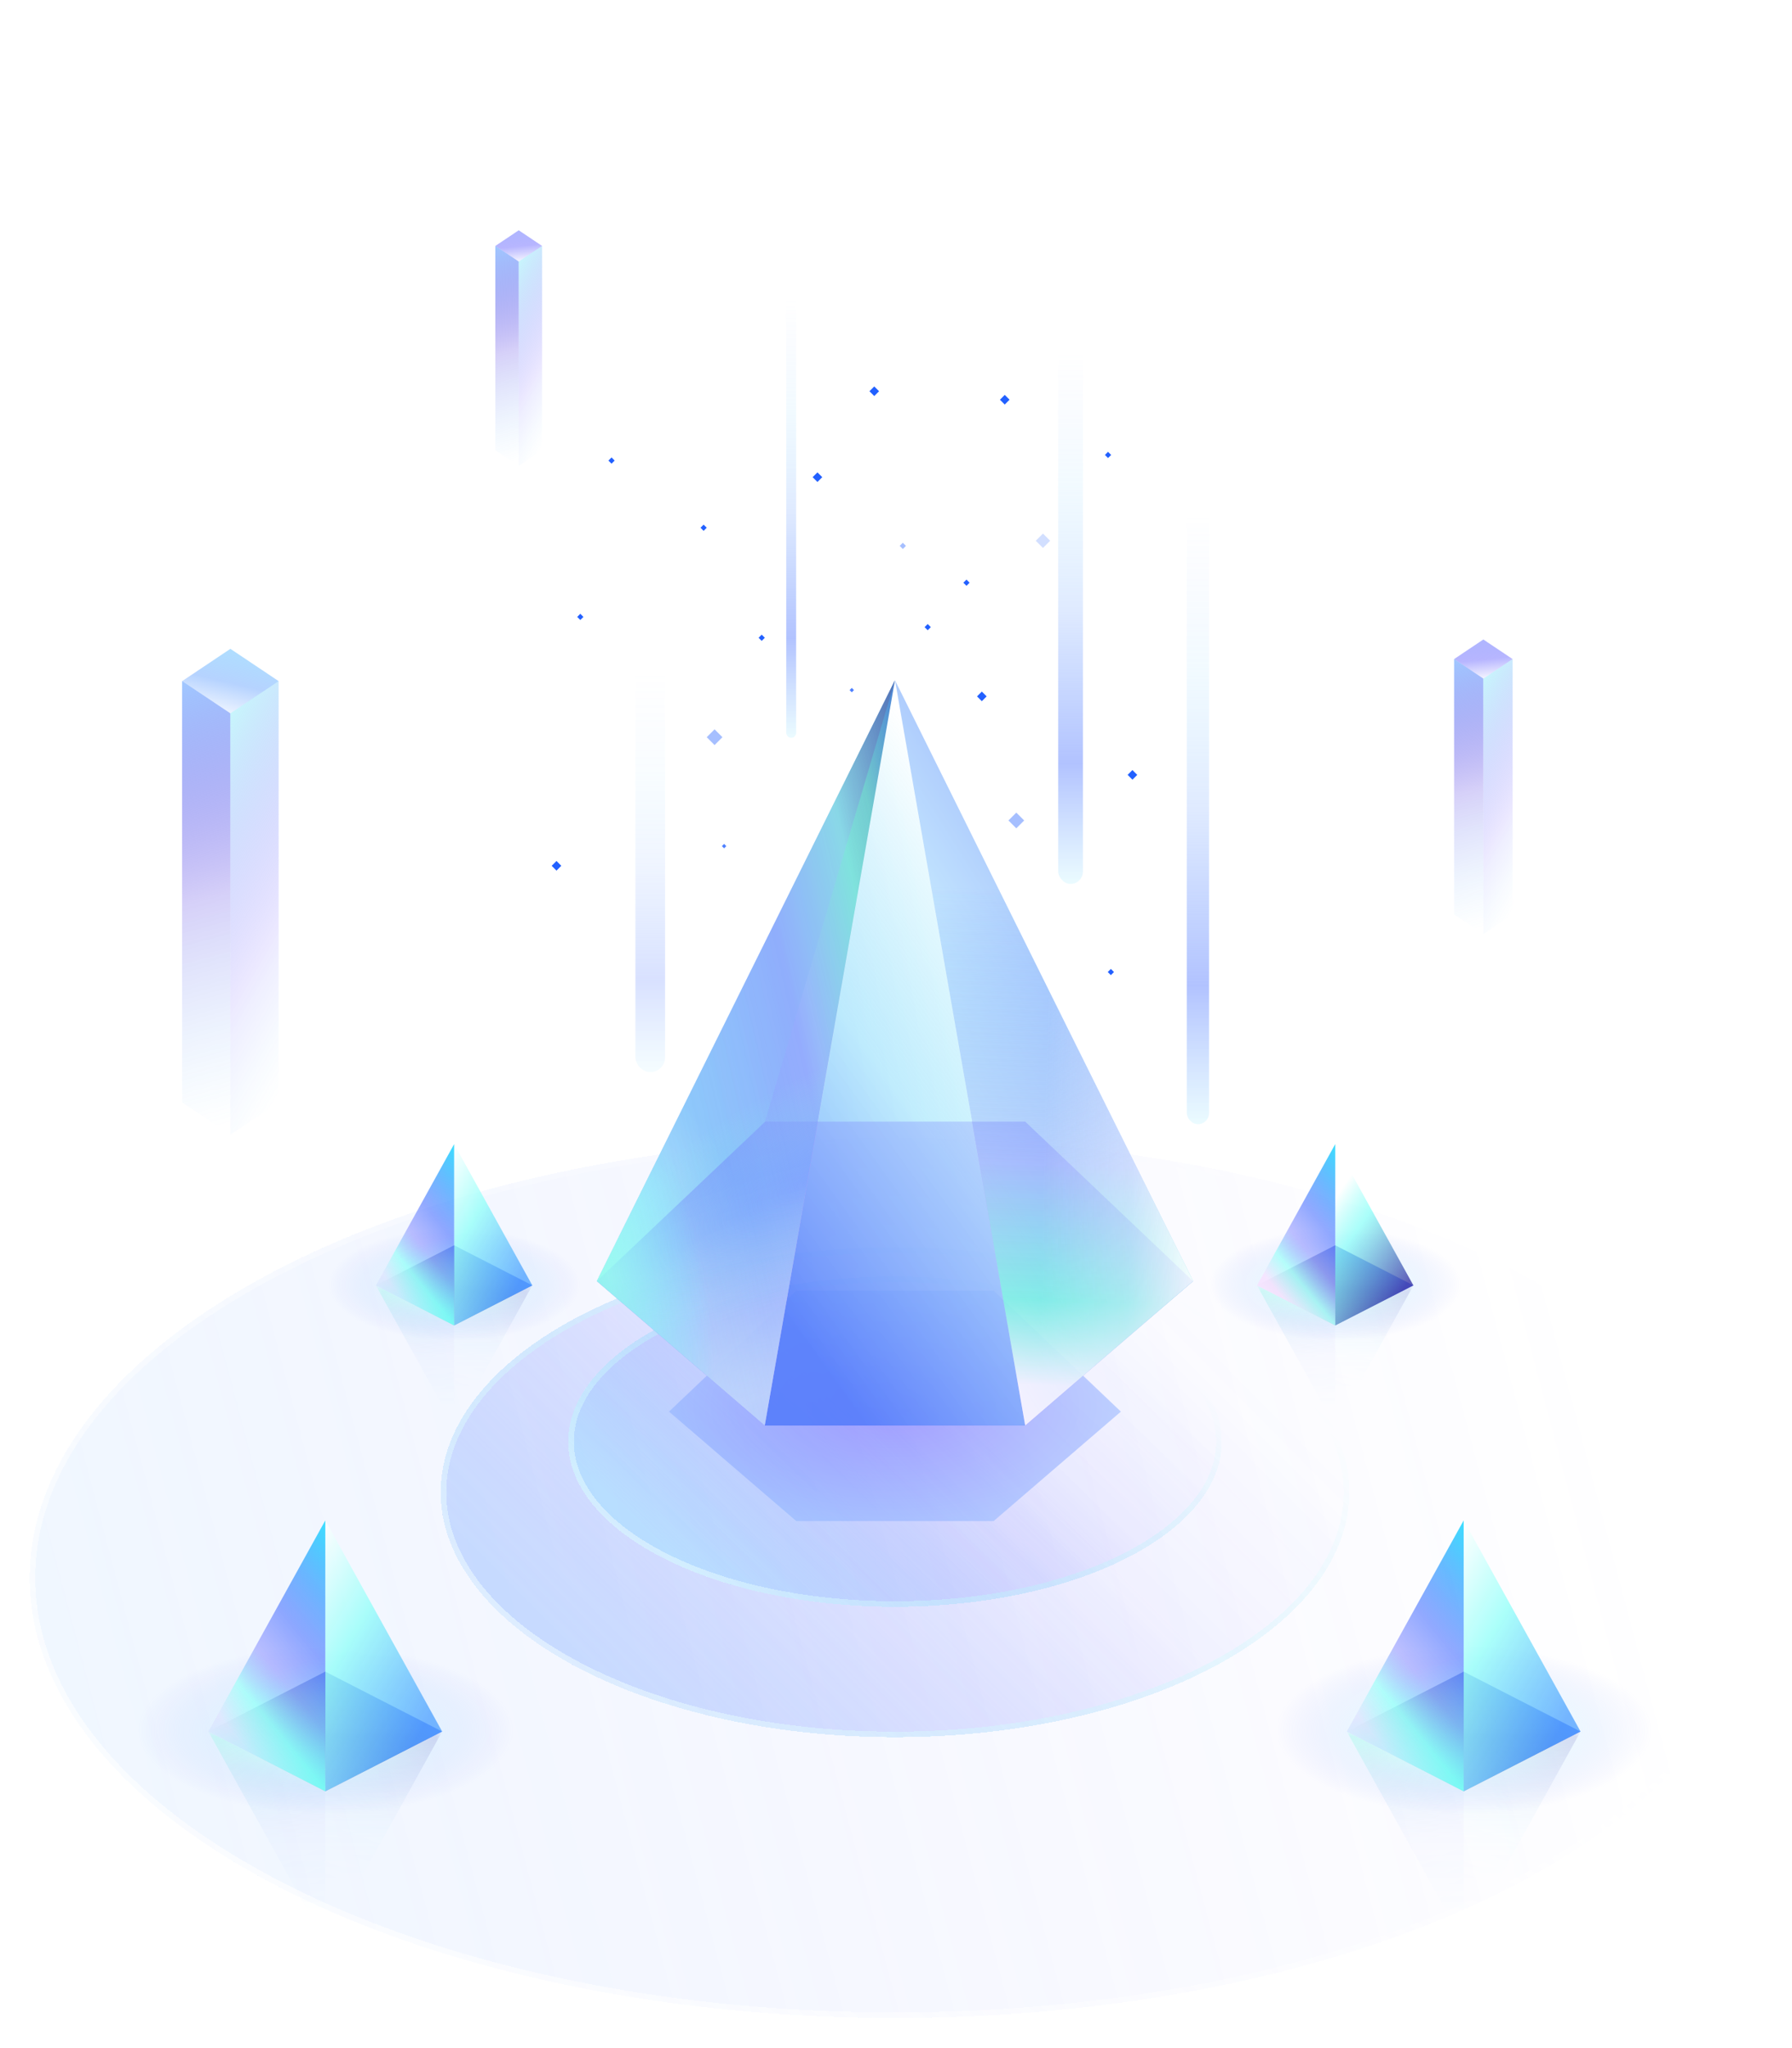 <svg width="302" height="345" viewBox="0 0 302 345" fill="none" xmlns="http://www.w3.org/2000/svg">
<g opacity="0.5" filter="url(#filter0_d_787_4391)">
<ellipse cx="150.836" cy="264.873" rx="145.836" ry="74.126" fill="url(#paint0_linear_787_4391)" fill-opacity="0.5" shape-rendering="crispEdges"/>
<path d="M296.202 264.873C296.202 285.073 280.083 303.482 253.745 316.869C227.432 330.243 191.049 338.529 150.836 338.529C110.623 338.529 74.24 330.243 47.928 316.869C21.589 303.482 5.471 285.073 5.471 264.873C5.471 244.674 21.589 226.265 47.928 212.878C74.24 199.503 110.623 191.218 150.836 191.218C191.049 191.218 227.432 199.503 253.745 212.878C280.083 226.265 296.202 244.674 296.202 264.873Z" stroke="url(#paint1_linear_787_4391)" stroke-opacity="0.6" stroke-width="0.941" shape-rendering="crispEdges"/>
</g>
<g opacity="0.7" filter="url(#filter1_d_787_4391)">
<ellipse cx="150.832" cy="250.449" rx="76.564" ry="41.26" fill="url(#paint2_linear_787_4391)" fill-opacity="0.5" shape-rendering="crispEdges"/>
<path d="M226.926 250.449C226.926 261.587 218.542 271.777 204.748 279.21C190.974 286.633 171.913 291.239 150.832 291.239C129.752 291.239 110.691 286.633 96.916 279.21C83.123 271.777 74.739 261.587 74.739 250.449C74.739 239.311 83.123 229.121 96.916 221.688C110.691 214.265 129.752 209.659 150.832 209.659C171.913 209.659 190.974 214.265 204.748 221.688C218.542 229.121 226.926 239.311 226.926 250.449Z" stroke="url(#paint3_linear_787_4391)" stroke-opacity="0.6" stroke-width="0.941" shape-rendering="crispEdges"/>
</g>
<g opacity="0.9" filter="url(#filter2_d_787_4391)">
<ellipse cx="150.832" cy="241.917" rx="55.069" ry="27.821" fill="url(#paint4_linear_787_4391)" fill-opacity="0.5" shape-rendering="crispEdges"/>
<path d="M205.43 241.917C205.43 249.328 199.472 256.161 189.559 261.17C179.672 266.165 165.981 269.268 150.832 269.268C135.683 269.268 121.991 266.165 112.105 261.17C102.191 256.161 96.234 249.328 96.234 241.917C96.234 234.507 102.191 227.674 112.105 222.665C121.991 217.67 135.683 214.567 150.832 214.567C165.981 214.567 179.672 217.67 189.559 222.665C199.472 227.674 205.43 234.507 205.43 241.917Z" stroke="url(#paint5_linear_787_4391)" stroke-opacity="0.6" stroke-width="0.941" shape-rendering="crispEdges"/>
</g>
<path d="M167.452 256.243L188.899 237.8L167.452 217.428L134.196 217.428L112.749 237.8L134.196 256.243L167.452 256.243Z" fill="url(#paint6_radial_787_4391)" fill-opacity="0.5"/>
<path opacity="0.3" d="M128.895 188.932L172.769 188.932L150.832 114.61L128.895 188.932Z" fill="url(#paint7_linear_787_4391)"/>
<path d="M172.771 240.154L201.066 215.822L172.771 188.946L128.897 188.946L100.602 215.822L128.897 240.154L172.771 240.154Z" fill="url(#paint8_radial_787_4391)" fill-opacity="0.6"/>
<path d="M128.895 240.14L172.769 240.14L150.829 114.61L128.895 240.14Z" fill="url(#paint9_linear_787_4391)" fill-opacity="0.9"/>
<g opacity="0.6">
<path d="M150.833 114.607L172.773 240.139L201.068 215.807L150.833 114.607Z" fill="url(#paint10_linear_787_4391)"/>
<path d="M150.833 114.607L172.773 240.139L201.068 215.807L150.833 114.607Z" fill="url(#paint11_linear_787_4391)"/>
</g>
<g opacity="0.7">
<path d="M150.833 114.607L172.773 240.139L201.068 215.807L150.833 114.607Z" fill="url(#paint12_linear_787_4391)"/>
<path d="M150.833 114.607L172.773 240.139L201.068 215.807L150.833 114.607Z" fill="url(#paint13_linear_787_4391)"/>
</g>
<path d="M150.819 114.607L128.879 240.139L100.584 215.807L150.819 114.607Z" fill="url(#paint14_linear_787_4391)" fill-opacity="0.9"/>
<path d="M150.819 114.607L128.879 240.139L100.584 215.807L150.819 114.607Z" fill="url(#paint15_linear_787_4391)" fill-opacity="0.6"/>
<path d="M150.819 114.607L128.879 240.139L100.584 215.807L150.819 114.607Z" fill="url(#paint16_radial_787_4391)" fill-opacity="0.8" style="mix-blend-mode:lighten"/>
<path d="M150.819 114.607L128.901 189.017L100.584 215.807L150.819 114.607Z" fill="url(#paint17_linear_787_4391)" fill-opacity="0.9"/>
<path d="M150.819 114.607L128.901 189.017L100.584 215.807L150.819 114.607Z" fill="url(#paint18_linear_787_4391)" fill-opacity="0.6"/>
<path d="M150.819 114.607L128.901 189.017L100.584 215.807L150.819 114.607Z" fill="url(#paint19_radial_787_4391)" fill-opacity="0.8" style="mix-blend-mode:lighten"/>
<path d="M150.819 114.607L128.879 240.139L100.584 215.807L150.819 114.607Z" fill="url(#paint20_linear_787_4391)" fill-opacity="0.7"/>
<path d="M150.819 114.607L128.879 240.139L100.584 215.807L150.819 114.607Z" fill="url(#paint21_radial_787_4391)" fill-opacity="0.4"/>
<path d="M150.819 114.607L128.879 240.139L100.584 215.807L150.819 114.607Z" fill="url(#paint22_radial_787_4391)" fill-opacity="0.2"/>
<path d="M150.819 114.607L128.879 240.139L100.584 215.807L150.819 114.607Z" fill="url(#paint23_radial_787_4391)" fill-opacity="0.6"/>
<rect x="178.335" y="38.793" width="4.167" height="110.116" rx="2.083" fill="url(#paint24_linear_787_4391)"/>
<rect x="200.004" y="62.999" width="3.75" height="126.383" rx="1.875" fill="url(#paint25_linear_787_4391)"/>
<rect x="132.501" y="33.363" width="1.667" height="90.929" rx="0.833" fill="url(#paint26_linear_787_4391)"/>
<rect opacity="0.5" x="107.083" y="97.61" width="5" height="83.004" rx="2.5" fill="url(#paint27_linear_787_4391)"/>
<rect width="1.147" height="1.147" transform="matrix(0.707 0.707 -0.707 0.707 165.465 116.501)" fill="#2260FF"/>
<rect width="1.147" height="1.147" transform="matrix(0.707 0.707 -0.707 0.707 190.845 129.723)" fill="#2260FF"/>
<rect width="1.147" height="1.147" transform="matrix(0.707 0.707 -0.707 0.707 93.782 145.04)" fill="#2260FF"/>
<rect width="1.147" height="1.147" transform="matrix(0.707 0.707 -0.707 0.707 137.761 79.574)" fill="#2260FF"/>
<rect width="1.147" height="1.147" transform="matrix(0.707 0.707 -0.707 0.707 147.335 65.099)" fill="#2260FF"/>
<rect width="1.147" height="1.147" transform="matrix(0.707 0.707 -0.707 0.707 169.327 66.525)" fill="#2260FF"/>
<rect width="0.742" height="0.742" transform="matrix(0.707 0.707 -0.707 0.707 156.342 105.123)" fill="#2260FF"/>
<rect width="0.742" height="0.742" transform="matrix(0.707 0.707 -0.707 0.707 103.061 77.064)" fill="#2260FF"/>
<rect width="0.742" height="0.742" transform="matrix(0.707 0.707 -0.707 0.707 162.875 97.639)" fill="#2260FF"/>
<rect width="0.742" height="0.742" transform="matrix(0.707 0.707 -0.707 0.707 186.734 76.115)" fill="#2260FF"/>
<rect width="0.742" height="0.742" transform="matrix(0.707 0.707 -0.707 0.707 187.211 163.224)" fill="#2260FF"/>
<rect opacity="0.2" width="1.714" height="1.714" transform="matrix(0.707 0.707 -0.707 0.707 175.765 89.884)" fill="#2260FF"/>
<rect opacity="0.4" width="0.742" height="0.742" transform="matrix(0.707 0.707 -0.707 0.707 152.15 91.433)" fill="#2260FF"/>
<rect width="0.742" height="0.742" transform="matrix(0.707 0.707 -0.707 0.707 128.369 106.913)" fill="#2260FF"/>
<rect width="0.742" height="0.742" transform="matrix(0.707 0.707 -0.707 0.707 97.799 103.398)" fill="#2260FF"/>
<rect width="0.742" height="0.742" transform="matrix(0.707 0.707 -0.707 0.707 118.577 88.378)" fill="#2260FF"/>
<rect opacity="0.4" width="1.875" height="1.875" transform="matrix(0.707 0.707 -0.707 0.707 120.426 122.862)" fill="#2260FF"/>
<rect opacity="0.4" width="1.875" height="1.875" transform="matrix(0.707 0.707 -0.707 0.707 171.276 136.889)" fill="#2260FF"/>
<rect opacity="0.8" width="0.521" height="0.521" transform="matrix(0.707 0.707 -0.707 0.707 143.547 115.885)" fill="#2260FF"/>
<rect opacity="0.8" width="0.521" height="0.521" transform="matrix(0.707 0.707 -0.707 0.707 122.029 142.167)" fill="#2260FF"/>
<mask id="mask0_787_4391" style="mask-type:alpha" maskUnits="userSpaceOnUse" x="35" y="291" width="40" height="39">
<rect opacity="0.4" x="35.141" y="291.696" width="39.374" height="38.174" fill="url(#paint28_linear_787_4391)"/>
</mask>
<g mask="url(#mask0_787_4391)">
<path d="M54.82 281.631L74.507 291.717L54.822 327.267L54.82 281.631Z" fill="url(#paint29_linear_787_4391)" fill-opacity="0.6"/>
<path d="M54.821 301.806L35.122 291.696L54.823 327.267L54.821 301.806Z" fill="url(#paint30_linear_787_4391)"/>
</g>
<g style="mix-blend-mode:lighten" filter="url(#filter3_f_787_4391)">
<ellipse cx="54.9" cy="291.509" rx="31.727" ry="14.104" fill="url(#paint31_radial_787_4391)" fill-opacity="0.3"/>
</g>
<path d="M54.825 281.602L74.512 291.689L54.825 301.775L35.138 291.688L54.825 281.602Z" fill="url(#paint32_linear_787_4391)"/>
<path d="M54.823 301.764L74.51 291.678L54.826 256.128L54.823 301.764Z" fill="url(#paint33_linear_787_4391)" fill-opacity="0.8"/>
<path d="M54.82 301.764L35.122 291.699L54.823 256.128L54.82 301.764Z" fill="url(#paint34_linear_787_4391)"/>
<path d="M54.82 301.764L35.122 291.699L54.823 256.128L54.82 301.764Z" fill="url(#paint35_linear_787_4391)" fill-opacity="0.5"/>
<mask id="mask1_787_4391" style="mask-type:alpha" maskUnits="userSpaceOnUse" x="226" y="291" width="41" height="39">
<rect opacity="0.4" x="226.987" y="291.696" width="39.374" height="38.174" fill="url(#paint36_linear_787_4391)"/>
</mask>
<g mask="url(#mask1_787_4391)">
<path d="M246.671 281.632L266.358 291.718L246.674 327.268L246.671 281.632Z" fill="url(#paint37_linear_787_4391)" fill-opacity="0.6"/>
<path d="M246.673 301.806L226.974 291.696L246.675 327.268L246.673 301.806Z" fill="url(#paint38_linear_787_4391)"/>
</g>
<g style="mix-blend-mode:lighten" filter="url(#filter4_f_787_4391)">
<ellipse cx="246.748" cy="291.509" rx="31.727" ry="14.104" fill="url(#paint39_radial_787_4391)" fill-opacity="0.3"/>
</g>
<path d="M246.672 281.602L266.359 291.688L246.672 301.774L226.986 291.688L246.672 281.602Z" fill="url(#paint40_linear_787_4391)"/>
<path d="M246.67 301.764L266.357 291.678L246.672 256.128L246.67 301.764Z" fill="url(#paint41_linear_787_4391)" fill-opacity="0.8"/>
<path d="M246.666 301.764L226.968 291.699L246.669 256.128L246.666 301.764Z" fill="url(#paint42_linear_787_4391)"/>
<path d="M246.666 301.764L226.968 291.699L246.669 256.128L246.666 301.764Z" fill="url(#paint43_linear_787_4391)" fill-opacity="0.5"/>
<mask id="mask2_787_4391" style="mask-type:alpha" maskUnits="userSpaceOnUse" x="63" y="216" width="27" height="27">
<rect opacity="0.4" x="63.349" y="216.555" width="26.357" height="25.554" fill="url(#paint44_linear_787_4391)"/>
</mask>
<g mask="url(#mask2_787_4391)">
<path d="M76.526 209.798L89.704 216.55L76.527 240.347L76.526 209.798Z" fill="url(#paint45_linear_787_4391)" fill-opacity="0.6"/>
<path d="M76.526 223.303L63.339 216.536L76.527 240.347L76.526 223.303Z" fill="url(#paint46_linear_787_4391)"/>
</g>
<g style="mix-blend-mode:lighten" filter="url(#filter5_f_787_4391)">
<ellipse cx="76.582" cy="216.416" rx="21.238" ry="9.441" fill="url(#paint47_radial_787_4391)" fill-opacity="0.3"/>
</g>
<path d="M76.531 209.781L89.709 216.533L76.531 223.285L63.352 216.533L76.531 209.781Z" fill="url(#paint48_linear_787_4391)"/>
<path d="M76.529 223.288L89.708 216.536L76.531 192.739L76.529 223.288Z" fill="url(#paint49_linear_787_4391)" fill-opacity="0.8"/>
<path d="M76.533 223.287L63.347 216.549L76.535 192.737L76.533 223.287Z" fill="url(#paint50_linear_787_4391)"/>
<path d="M76.533 223.287L63.347 216.549L76.535 192.737L76.533 223.287Z" fill="url(#paint51_linear_787_4391)" fill-opacity="0.5"/>
<mask id="mask3_787_4391" style="mask-type:alpha" maskUnits="userSpaceOnUse" x="211" y="216" width="28" height="27">
<rect opacity="0.4" x="211.847" y="216.555" width="26.357" height="25.554" fill="url(#paint52_linear_787_4391)"/>
</mask>
<g mask="url(#mask3_787_4391)">
<path d="M225.022 209.798L238.2 216.55L225.023 240.347L225.022 209.798Z" fill="url(#paint53_linear_787_4391)" fill-opacity="0.6"/>
<path d="M225.023 223.303L211.837 216.536L225.025 240.347L225.023 223.303Z" fill="url(#paint54_linear_787_4391)"/>
</g>
<g style="mix-blend-mode:lighten" filter="url(#filter6_f_787_4391)">
<ellipse cx="225.074" cy="216.416" rx="21.238" ry="9.441" fill="url(#paint55_radial_787_4391)" fill-opacity="0.3"/>
</g>
<path d="M225.018 209.78L238.196 216.532L225.018 223.284L211.839 216.532L225.018 209.78Z" fill="url(#paint56_linear_787_4391)"/>
<path d="M225.016 223.287L238.194 216.535L225.018 192.738L225.016 223.287Z" fill="url(#paint57_linear_787_4391)" fill-opacity="0.8"/>
<path d="M225.021 223.288L211.835 216.55L225.023 192.739L225.021 223.288Z" fill="url(#paint58_linear_787_4391)"/>
<path opacity="0.7" d="M87.42 38.793L91.364 41.433L87.42 44.072L83.476 41.433L87.42 38.793Z" fill="url(#paint59_linear_787_4391)"/>
<path d="M83.476 75.838L87.42 78.477L87.42 44.059L83.476 41.419L83.476 75.838Z" fill="url(#paint60_linear_787_4391)"/>
<path d="M91.362 75.838L87.42 78.477L87.42 44.059L91.362 41.419L91.362 75.838Z" fill="url(#paint61_linear_787_4391)"/>
<path opacity="0.7" d="M249.984 107.728L254.915 111.028L249.984 114.327L245.054 111.028L249.984 107.728Z" fill="url(#paint62_linear_787_4391)"/>
<path d="M245.055 154.04L249.985 157.339L249.985 114.316L245.055 111.016L245.055 154.04Z" fill="url(#paint63_linear_787_4391)"/>
<path d="M254.919 154.04L249.991 157.339L249.991 114.316L254.919 111.016L254.919 154.04Z" fill="url(#paint64_linear_787_4391)"/>
<path opacity="0.7" d="M38.826 109.301L46.961 114.745L38.826 120.188L30.691 114.745L38.826 109.301Z" fill="url(#paint65_linear_787_4391)"/>
<path d="M30.691 185.716L38.826 191.16L38.826 120.172L30.691 114.728L30.691 185.716Z" fill="url(#paint66_linear_787_4391)"/>
<path d="M46.957 185.716L38.826 191.16L38.826 120.172L46.957 114.728L46.957 185.716Z" fill="url(#paint67_linear_787_4391)"/>
<defs>
<filter id="filter0_d_787_4391" x="0.294" y="186.982" width="301.084" height="157.665" filterUnits="userSpaceOnUse" color-interpolation-filters="sRGB">
<feFlood flood-opacity="0" result="BackgroundImageFix"/>
<feColorMatrix in="SourceAlpha" type="matrix" values="0 0 0 0 0 0 0 0 0 0 0 0 0 0 0 0 0 0 127 0" result="hardAlpha"/>
<feOffset dy="0.941"/>
<feGaussianBlur stdDeviation="2.353"/>
<feComposite in2="hardAlpha" operator="out"/>
<feColorMatrix type="matrix" values="0 0 0 0 0.369 0 0 0 0 0.092 0 0 0 0 0.5 0 0 0 0.15 0"/>
<feBlend mode="normal" in2="BackgroundImageFix" result="effect1_dropShadow_787_4391"/>
<feBlend mode="normal" in="SourceGraphic" in2="effect1_dropShadow_787_4391" result="shape"/>
</filter>
<filter id="filter1_d_787_4391" x="69.562" y="205.424" width="162.54" height="91.933" filterUnits="userSpaceOnUse" color-interpolation-filters="sRGB">
<feFlood flood-opacity="0" result="BackgroundImageFix"/>
<feColorMatrix in="SourceAlpha" type="matrix" values="0 0 0 0 0 0 0 0 0 0 0 0 0 0 0 0 0 0 127 0" result="hardAlpha"/>
<feOffset dy="0.941"/>
<feGaussianBlur stdDeviation="2.353"/>
<feComposite in2="hardAlpha" operator="out"/>
<feColorMatrix type="matrix" values="0 0 0 0 0.369 0 0 0 0 0.092 0 0 0 0 0.5 0 0 0 0.15 0"/>
<feBlend mode="normal" in2="BackgroundImageFix" result="effect1_dropShadow_787_4391"/>
<feBlend mode="normal" in="SourceGraphic" in2="effect1_dropShadow_787_4391" result="shape"/>
</filter>
<filter id="filter2_d_787_4391" x="91.057" y="210.332" width="119.549" height="65.053" filterUnits="userSpaceOnUse" color-interpolation-filters="sRGB">
<feFlood flood-opacity="0" result="BackgroundImageFix"/>
<feColorMatrix in="SourceAlpha" type="matrix" values="0 0 0 0 0 0 0 0 0 0 0 0 0 0 0 0 0 0 127 0" result="hardAlpha"/>
<feOffset dy="0.941"/>
<feGaussianBlur stdDeviation="2.353"/>
<feComposite in2="hardAlpha" operator="out"/>
<feColorMatrix type="matrix" values="0 0 0 0 0.369 0 0 0 0 0.092 0 0 0 0 0.5 0 0 0 0.15 0"/>
<feBlend mode="normal" in2="BackgroundImageFix" result="effect1_dropShadow_787_4391"/>
<feBlend mode="normal" in="SourceGraphic" in2="effect1_dropShadow_787_4391" result="shape"/>
</filter>
<filter id="filter3_f_787_4391" x="2.471" y="256.702" width="104.859" height="69.614" filterUnits="userSpaceOnUse" color-interpolation-filters="sRGB">
<feFlood flood-opacity="0" result="BackgroundImageFix"/>
<feBlend mode="normal" in="SourceGraphic" in2="BackgroundImageFix" result="shape"/>
<feGaussianBlur stdDeviation="10.351" result="effect1_foregroundBlur_787_4391"/>
</filter>
<filter id="filter4_f_787_4391" x="194.318" y="256.702" width="104.859" height="69.614" filterUnits="userSpaceOnUse" color-interpolation-filters="sRGB">
<feFlood flood-opacity="0" result="BackgroundImageFix"/>
<feBlend mode="normal" in="SourceGraphic" in2="BackgroundImageFix" result="shape"/>
<feGaussianBlur stdDeviation="10.351" result="effect1_foregroundBlur_787_4391"/>
</filter>
<filter id="filter5_f_787_4391" x="34.641" y="186.272" width="83.882" height="60.288" filterUnits="userSpaceOnUse" color-interpolation-filters="sRGB">
<feFlood flood-opacity="0" result="BackgroundImageFix"/>
<feBlend mode="normal" in="SourceGraphic" in2="BackgroundImageFix" result="shape"/>
<feGaussianBlur stdDeviation="10.351" result="effect1_foregroundBlur_787_4391"/>
</filter>
<filter id="filter6_f_787_4391" x="183.132" y="186.272" width="83.882" height="60.288" filterUnits="userSpaceOnUse" color-interpolation-filters="sRGB">
<feFlood flood-opacity="0" result="BackgroundImageFix"/>
<feBlend mode="normal" in="SourceGraphic" in2="BackgroundImageFix" result="shape"/>
<feGaussianBlur stdDeviation="10.351" result="effect1_foregroundBlur_787_4391"/>
</filter>
<linearGradient id="paint0_linear_787_4391" x1="17.323" y1="307.149" x2="268.704" y2="240.549" gradientUnits="userSpaceOnUse">
<stop stop-color="#7CB8FF" stop-opacity="0.45"/>
<stop offset="1" stop-color="#5653FF" stop-opacity="0"/>
</linearGradient>
<linearGradient id="paint1_linear_787_4391" x1="102.247" y1="344.572" x2="199.24" y2="192.013" gradientUnits="userSpaceOnUse">
<stop stop-color="white"/>
<stop offset="1" stop-color="white" stop-opacity="0"/>
</linearGradient>
<linearGradient id="paint2_linear_787_4391" x1="92.306" y1="272.138" x2="174.077" y2="191.152" gradientUnits="userSpaceOnUse">
<stop stop-color="#76A5FF"/>
<stop offset="0.645" stop-color="#5653FF" stop-opacity="0.15"/>
<stop offset="0.976" stop-color="#5653FF" stop-opacity="0"/>
</linearGradient>
<linearGradient id="paint3_linear_787_4391" x1="110.702" y1="307.423" x2="190.995" y2="210.396" gradientUnits="userSpaceOnUse">
<stop stop-color="white"/>
<stop offset="1" stop-color="#5BFFF5" stop-opacity="0"/>
</linearGradient>
<linearGradient id="paint4_linear_787_4391" x1="108.737" y1="256.542" x2="163.792" y2="198.378" gradientUnits="userSpaceOnUse">
<stop stop-color="#99E0FF"/>
<stop offset="0.645" stop-color="#5653FF" stop-opacity="0.15"/>
<stop offset="0.976" stop-color="#5653FF" stop-opacity="0"/>
</linearGradient>
<linearGradient id="paint5_linear_787_4391" x1="121.968" y1="280.334" x2="175.351" y2="211.523" gradientUnits="userSpaceOnUse">
<stop stop-color="white"/>
<stop offset="1" stop-color="#5BFFF5" stop-opacity="0"/>
</linearGradient>
<radialGradient id="paint6_radial_787_4391" cx="0" cy="0" r="1" gradientUnits="userSpaceOnUse" gradientTransform="translate(150.824 236.836) rotate(-180) scale(56.38 28.738)">
<stop stop-color="#6D61FF"/>
<stop offset="1" stop-color="#95D2FF"/>
</radialGradient>
<linearGradient id="paint7_linear_787_4391" x1="172.77" y1="241.78" x2="115.005" y2="252.127" gradientUnits="userSpaceOnUse">
<stop stop-color="white" stop-opacity="0.83"/>
<stop offset="0.509" stop-color="#4786FF" stop-opacity="0.8"/>
<stop offset="1" stop-color="#6D61FF" stop-opacity="0.5"/>
</linearGradient>
<radialGradient id="paint8_radial_787_4391" cx="0" cy="0" r="1" gradientUnits="userSpaceOnUse" gradientTransform="translate(150.834 214.55) rotate(-180) scale(74.381 37.913)">
<stop stop-color="#8061FF"/>
<stop offset="1" stop-color="#8054FF"/>
</radialGradient>
<linearGradient id="paint9_linear_787_4391" x1="164.892" y1="276.458" x2="232.506" y2="227.688" gradientUnits="userSpaceOnUse">
<stop offset="0.073" stop-color="#4B86FA" stop-opacity="0.8"/>
<stop offset="0.52" stop-color="#A6E8FC" stop-opacity="0.71"/>
<stop offset="0.97" stop-color="white"/>
</linearGradient>
<linearGradient id="paint10_linear_787_4391" x1="178.782" y1="143.49" x2="132.312" y2="172.604" gradientUnits="userSpaceOnUse">
<stop offset="0.073" stop-color="#4B86FA" stop-opacity="0.8"/>
<stop offset="0.687" stop-color="#A6F7FC" stop-opacity="0.8"/>
<stop offset="1" stop-color="white"/>
</linearGradient>
<linearGradient id="paint11_linear_787_4391" x1="202.959" y1="215.53" x2="175.249" y2="214.729" gradientUnits="userSpaceOnUse">
<stop stop-color="white"/>
<stop offset="0.462" stop-color="white" stop-opacity="0.358"/>
<stop offset="1" stop-color="white" stop-opacity="0"/>
</linearGradient>
<linearGradient id="paint12_linear_787_4391" x1="178.782" y1="143.49" x2="175.502" y2="233.397" gradientUnits="userSpaceOnUse">
<stop offset="0.073" stop-color="#4B86FA" stop-opacity="0"/>
<stop offset="0.584" stop-color="#A6B9FC" stop-opacity="0.8"/>
<stop offset="0.84" stop-color="#62FFD9" stop-opacity="0.898"/>
<stop offset="1" stop-color="white"/>
</linearGradient>
<linearGradient id="paint13_linear_787_4391" x1="202.959" y1="215.53" x2="175.249" y2="214.729" gradientUnits="userSpaceOnUse">
<stop stop-color="white"/>
<stop offset="0.462" stop-color="white" stop-opacity="0.358"/>
<stop offset="1" stop-color="white" stop-opacity="0"/>
</linearGradient>
<linearGradient id="paint14_linear_787_4391" x1="92.749" y1="228.443" x2="174.142" y2="209.787" gradientUnits="userSpaceOnUse">
<stop offset="0.073" stop-color="#4B86FA" stop-opacity="0.8"/>
<stop offset="0.665" stop-color="#A6C8FC" stop-opacity="0.8"/>
<stop offset="0.874" stop-color="#67CBD1" stop-opacity="0.925"/>
<stop offset="1" stop-color="#2963D3"/>
</linearGradient>
<linearGradient id="paint15_linear_787_4391" x1="130.445" y1="233.955" x2="117.294" y2="208.102" gradientUnits="userSpaceOnUse">
<stop stop-color="white"/>
<stop offset="1" stop-color="white" stop-opacity="0"/>
</linearGradient>
<radialGradient id="paint16_radial_787_4391" cx="0" cy="0" r="1" gradientUnits="userSpaceOnUse" gradientTransform="translate(102.515 214.774) rotate(164.07) scale(37.185 56.067)">
<stop stop-color="white"/>
<stop offset="0.464" stop-color="white" stop-opacity="0.246"/>
<stop offset="0.698" stop-color="white" stop-opacity="0"/>
</radialGradient>
<linearGradient id="paint17_linear_787_4391" x1="92.749" y1="228.443" x2="182.108" y2="207.827" gradientUnits="userSpaceOnUse">
<stop offset="0.073" stop-color="#9AFFF9" stop-opacity="0.8"/>
<stop offset="0.73" stop-color="#A6BEFC" stop-opacity="0.8"/>
<stop offset="1" stop-color="#1C3E7E"/>
</linearGradient>
<linearGradient id="paint18_linear_787_4391" x1="130.445" y1="233.955" x2="117.294" y2="208.103" gradientUnits="userSpaceOnUse">
<stop stop-color="white"/>
<stop offset="1" stop-color="white" stop-opacity="0"/>
</linearGradient>
<radialGradient id="paint19_radial_787_4391" cx="0" cy="0" r="1" gradientUnits="userSpaceOnUse" gradientTransform="translate(102.515 214.775) rotate(164.07) scale(37.185 56.067)">
<stop stop-color="white"/>
<stop offset="0.464" stop-color="white" stop-opacity="0.246"/>
<stop offset="0.698" stop-color="white" stop-opacity="0"/>
</radialGradient>
<linearGradient id="paint20_linear_787_4391" x1="92.749" y1="228.443" x2="172.744" y2="210.139" gradientUnits="userSpaceOnUse">
<stop offset="0.073" stop-color="#4BBBFA" stop-opacity="0.15"/>
<stop offset="0.644" stop-color="#5F6FFF" stop-opacity="0.5"/>
<stop offset="0.824" stop-color="#5FFFCF" stop-opacity="0.5"/>
<stop offset="1" stop-color="#1C3E7E" stop-opacity="0"/>
</linearGradient>
<radialGradient id="paint21_radial_787_4391" cx="0" cy="0" r="1" gradientUnits="userSpaceOnUse" gradientTransform="translate(136.87 198.748) rotate(-28.361) scale(45.22 16.365)">
<stop stop-color="#70A9FF"/>
<stop offset="1" stop-color="#80FFE8" stop-opacity="0"/>
</radialGradient>
<radialGradient id="paint22_radial_787_4391" cx="0" cy="0" r="1" gradientUnits="userSpaceOnUse" gradientTransform="translate(125.828 231.699) rotate(68.711) scale(31.56 78.724)">
<stop stop-color="#EEFFF7"/>
<stop offset="1" stop-color="white" stop-opacity="0"/>
</radialGradient>
<radialGradient id="paint23_radial_787_4391" cx="0" cy="0" r="1" gradientUnits="userSpaceOnUse" gradientTransform="translate(100.411 213.138) rotate(-12.907) scale(17.74 44.327)">
<stop stop-color="#70FFE5"/>
<stop offset="1" stop-color="#43FFFF" stop-opacity="0"/>
</radialGradient>
<linearGradient id="paint24_linear_787_4391" x1="180.411" y1="43.791" x2="180.411" y2="148.882" gradientUnits="userSpaceOnUse">
<stop offset="0.028" stop-color="#84FFF8" stop-opacity="0"/>
<stop offset="0.149" stop-color="#84A6FF" stop-opacity="0"/>
<stop offset="0.358" stop-color="#84D3FF" stop-opacity="0.104"/>
<stop offset="0.561" stop-color="#84AEFF" stop-opacity="0.26"/>
<stop offset="0.807" stop-color="#849FFF" stop-opacity="0.63"/>
<stop offset="1" stop-color="#DBF8FF" stop-opacity="0.56"/>
</linearGradient>
<linearGradient id="paint25_linear_787_4391" x1="201.872" y1="68.735" x2="201.872" y2="189.351" gradientUnits="userSpaceOnUse">
<stop offset="0.028" stop-color="#84FFF8" stop-opacity="0"/>
<stop offset="0.149" stop-color="#84A6FF" stop-opacity="0"/>
<stop offset="0.358" stop-color="#84D3FF" stop-opacity="0.104"/>
<stop offset="0.561" stop-color="#84AEFF" stop-opacity="0.26"/>
<stop offset="0.807" stop-color="#849FFF" stop-opacity="0.63"/>
<stop offset="1" stop-color="#DBF8FF" stop-opacity="0.56"/>
</linearGradient>
<linearGradient id="paint26_linear_787_4391" x1="133.332" y1="37.489" x2="133.332" y2="124.269" gradientUnits="userSpaceOnUse">
<stop offset="0.028" stop-color="#84FFF8" stop-opacity="0"/>
<stop offset="0.149" stop-color="#84A6FF" stop-opacity="0"/>
<stop offset="0.358" stop-color="#84D3FF" stop-opacity="0.104"/>
<stop offset="0.561" stop-color="#84AEFF" stop-opacity="0.26"/>
<stop offset="0.807" stop-color="#849FFF" stop-opacity="0.63"/>
<stop offset="1" stop-color="#DBF8FF" stop-opacity="0.56"/>
</linearGradient>
<linearGradient id="paint27_linear_787_4391" x1="109.573" y1="101.377" x2="109.573" y2="180.593" gradientUnits="userSpaceOnUse">
<stop offset="0.028" stop-color="#84FFF8" stop-opacity="0"/>
<stop offset="0.149" stop-color="#84A6FF" stop-opacity="0"/>
<stop offset="0.358" stop-color="#84D3FF" stop-opacity="0.104"/>
<stop offset="0.561" stop-color="#84AEFF" stop-opacity="0.26"/>
<stop offset="0.807" stop-color="#849FFF" stop-opacity="0.63"/>
<stop offset="1" stop-color="#DBF8FF" stop-opacity="0.56"/>
</linearGradient>
<linearGradient id="paint28_linear_787_4391" x1="54.828" y1="283.843" x2="54.828" y2="322.631" gradientUnits="userSpaceOnUse">
<stop/>
<stop offset="0.462" stop-opacity="0.362"/>
<stop offset="0.674" stop-opacity="0.128"/>
<stop offset="1" stop-opacity="0"/>
</linearGradient>
<linearGradient id="paint29_linear_787_4391" x1="73.153" y1="286.269" x2="58.029" y2="328.355" gradientUnits="userSpaceOnUse">
<stop offset="0.171" stop-color="#4B3BA9"/>
<stop offset="0.538" stop-color="#7BDFFF" stop-opacity="0.8"/>
<stop offset="0.792" stop-color="white"/>
</linearGradient>
<linearGradient id="paint30_linear_787_4391" x1="54.59" y1="327.267" x2="40.906" y2="290.463" gradientUnits="userSpaceOnUse">
<stop stop-color="#3DDCFF"/>
<stop offset="0.427" stop-color="#5076FF" stop-opacity="0.5"/>
<stop offset="0.977" stop-color="#78FFD7"/>
</linearGradient>
<radialGradient id="paint31_radial_787_4391" cx="0" cy="0" r="1" gradientUnits="userSpaceOnUse" gradientTransform="translate(54.9 291.509) rotate(90) scale(14.104 31.727)">
<stop offset="0.042" stop-color="#A7EFFF"/>
<stop offset="0.448" stop-color="#B1FFFF" stop-opacity="0.8"/>
<stop offset="1" stop-color="#6978FF" stop-opacity="0"/>
</radialGradient>
<linearGradient id="paint32_linear_787_4391" x1="64.669" y1="282.82" x2="47.028" y2="302.4" gradientUnits="userSpaceOnUse">
<stop stop-color="#6083FF"/>
<stop offset="1" stop-color="#0C1E5E" stop-opacity="0"/>
</linearGradient>
<linearGradient id="paint33_linear_787_4391" x1="73.921" y1="292.735" x2="43.865" y2="274.836" gradientUnits="userSpaceOnUse">
<stop offset="0.089" stop-color="#4B9EFF" stop-opacity="0.93"/>
<stop offset="0.604" stop-color="#94FFF9" stop-opacity="0.99"/>
<stop offset="1" stop-color="white"/>
</linearGradient>
<linearGradient id="paint34_linear_787_4391" x1="55.033" y1="257.168" x2="27.886" y2="279.258" gradientUnits="userSpaceOnUse">
<stop stop-color="#3DDCFF"/>
<stop offset="0.427" stop-color="#5076FF" stop-opacity="0.62"/>
<stop offset="0.627" stop-color="#8B90FF" stop-opacity="0.57"/>
<stop offset="0.806" stop-color="#A3FFF9" stop-opacity="0.758"/>
<stop offset="0.977" stop-color="#F8E2FF" stop-opacity="0.81"/>
</linearGradient>
<linearGradient id="paint35_linear_787_4391" x1="52.5" y1="301.323" x2="46.627" y2="281.299" gradientUnits="userSpaceOnUse">
<stop stop-color="#4AFFF4"/>
<stop offset="1" stop-color="#4AFFFF" stop-opacity="0"/>
</linearGradient>
<linearGradient id="paint36_linear_787_4391" x1="246.674" y1="283.843" x2="246.674" y2="322.631" gradientUnits="userSpaceOnUse">
<stop/>
<stop offset="0.462" stop-opacity="0.362"/>
<stop offset="0.674" stop-opacity="0.128"/>
<stop offset="1" stop-opacity="0"/>
</linearGradient>
<linearGradient id="paint37_linear_787_4391" x1="265.004" y1="286.269" x2="249.881" y2="328.355" gradientUnits="userSpaceOnUse">
<stop offset="0.171" stop-color="#4B3BA9"/>
<stop offset="0.538" stop-color="#7BDFFF" stop-opacity="0.8"/>
<stop offset="0.792" stop-color="white"/>
</linearGradient>
<linearGradient id="paint38_linear_787_4391" x1="246.442" y1="327.268" x2="232.758" y2="290.464" gradientUnits="userSpaceOnUse">
<stop stop-color="#3DDCFF"/>
<stop offset="0.427" stop-color="#5076FF" stop-opacity="0.5"/>
<stop offset="0.977" stop-color="#78FFD7"/>
</linearGradient>
<radialGradient id="paint39_radial_787_4391" cx="0" cy="0" r="1" gradientUnits="userSpaceOnUse" gradientTransform="translate(246.748 291.509) rotate(90) scale(14.104 31.727)">
<stop offset="0.042" stop-color="#A7EFFF"/>
<stop offset="0.448" stop-color="#B1FFFF" stop-opacity="0.8"/>
<stop offset="1" stop-color="#6978FF" stop-opacity="0"/>
</radialGradient>
<linearGradient id="paint40_linear_787_4391" x1="256.516" y1="282.82" x2="238.876" y2="302.4" gradientUnits="userSpaceOnUse">
<stop stop-color="#6083FF"/>
<stop offset="1" stop-color="#0C1E5E" stop-opacity="0"/>
</linearGradient>
<linearGradient id="paint41_linear_787_4391" x1="265.768" y1="292.735" x2="235.711" y2="274.836" gradientUnits="userSpaceOnUse">
<stop offset="0.089" stop-color="#4B9EFF" stop-opacity="0.93"/>
<stop offset="0.604" stop-color="#94FFF9" stop-opacity="0.99"/>
<stop offset="1" stop-color="white"/>
</linearGradient>
<linearGradient id="paint42_linear_787_4391" x1="246.879" y1="257.168" x2="219.732" y2="279.258" gradientUnits="userSpaceOnUse">
<stop stop-color="#3DDCFF"/>
<stop offset="0.427" stop-color="#5076FF" stop-opacity="0.62"/>
<stop offset="0.627" stop-color="#8B90FF" stop-opacity="0.57"/>
<stop offset="0.806" stop-color="#A3FFF9" stop-opacity="0.758"/>
<stop offset="0.977" stop-color="#F8E2FF" stop-opacity="0.81"/>
</linearGradient>
<linearGradient id="paint43_linear_787_4391" x1="244.346" y1="301.323" x2="238.473" y2="281.299" gradientUnits="userSpaceOnUse">
<stop stop-color="#4AFFF4"/>
<stop offset="1" stop-color="#4AFFFF" stop-opacity="0"/>
</linearGradient>
<linearGradient id="paint44_linear_787_4391" x1="76.527" y1="211.298" x2="76.527" y2="237.264" gradientUnits="userSpaceOnUse">
<stop/>
<stop offset="0.462" stop-opacity="0.362"/>
<stop offset="0.674" stop-opacity="0.128"/>
<stop offset="1" stop-opacity="0"/>
</linearGradient>
<linearGradient id="paint45_linear_787_4391" x1="88.798" y1="212.903" x2="78.674" y2="241.076" gradientUnits="userSpaceOnUse">
<stop offset="0.171" stop-color="#4B3BA9"/>
<stop offset="0.538" stop-color="#7BDFFF" stop-opacity="0.8"/>
<stop offset="0.792" stop-color="white"/>
</linearGradient>
<linearGradient id="paint46_linear_787_4391" x1="76.371" y1="240.347" x2="67.211" y2="215.71" gradientUnits="userSpaceOnUse">
<stop stop-color="#3DDCFF"/>
<stop offset="0.427" stop-color="#5076FF" stop-opacity="0.5"/>
<stop offset="0.977" stop-color="#78FFD7"/>
</linearGradient>
<radialGradient id="paint47_radial_787_4391" cx="0" cy="0" r="1" gradientUnits="userSpaceOnUse" gradientTransform="translate(76.582 216.416) rotate(90) scale(9.441 21.238)">
<stop offset="0.042" stop-color="#A7EFFF"/>
<stop offset="0.448" stop-color="#B1FFFF" stop-opacity="0.8"/>
<stop offset="1" stop-color="#6978FF" stop-opacity="0"/>
</radialGradient>
<linearGradient id="paint48_linear_787_4391" x1="83.12" y1="210.596" x2="71.311" y2="223.704" gradientUnits="userSpaceOnUse">
<stop stop-color="#6083FF"/>
<stop offset="1" stop-color="#0C1E5E" stop-opacity="0"/>
</linearGradient>
<linearGradient id="paint49_linear_787_4391" x1="89.314" y1="217.244" x2="69.193" y2="205.262" gradientUnits="userSpaceOnUse">
<stop offset="0.089" stop-color="#4B9EFF" stop-opacity="0.93"/>
<stop offset="0.604" stop-color="#94FFF9" stop-opacity="0.99"/>
<stop offset="1" stop-color="white"/>
</linearGradient>
<linearGradient id="paint50_linear_787_4391" x1="76.675" y1="193.434" x2="58.503" y2="208.221" gradientUnits="userSpaceOnUse">
<stop stop-color="#3DDCFF"/>
<stop offset="0.427" stop-color="#5076FF" stop-opacity="0.62"/>
<stop offset="0.627" stop-color="#8B90FF" stop-opacity="0.57"/>
<stop offset="0.806" stop-color="#A3FFF9" stop-opacity="0.758"/>
<stop offset="0.977" stop-color="#F8E2FF" stop-opacity="0.81"/>
</linearGradient>
<linearGradient id="paint51_linear_787_4391" x1="74.98" y1="222.992" x2="71.048" y2="209.587" gradientUnits="userSpaceOnUse">
<stop stop-color="#4AFFF4"/>
<stop offset="1" stop-color="#4AFFFF" stop-opacity="0"/>
</linearGradient>
<linearGradient id="paint52_linear_787_4391" x1="225.026" y1="211.298" x2="225.026" y2="237.263" gradientUnits="userSpaceOnUse">
<stop/>
<stop offset="0.462" stop-opacity="0.362"/>
<stop offset="0.674" stop-opacity="0.128"/>
<stop offset="1" stop-opacity="0"/>
</linearGradient>
<linearGradient id="paint53_linear_787_4391" x1="237.294" y1="212.903" x2="227.17" y2="241.076" gradientUnits="userSpaceOnUse">
<stop offset="0.171" stop-color="#4B3BA9"/>
<stop offset="0.538" stop-color="#7BDFFF" stop-opacity="0.8"/>
<stop offset="0.792" stop-color="white"/>
</linearGradient>
<linearGradient id="paint54_linear_787_4391" x1="224.869" y1="240.347" x2="215.708" y2="215.71" gradientUnits="userSpaceOnUse">
<stop stop-color="#3DDCFF"/>
<stop offset="0.427" stop-color="#5076FF" stop-opacity="0.5"/>
<stop offset="0.977" stop-color="#78FFD7"/>
</linearGradient>
<radialGradient id="paint55_radial_787_4391" cx="0" cy="0" r="1" gradientUnits="userSpaceOnUse" gradientTransform="translate(225.074 216.416) rotate(90) scale(9.441 21.238)">
<stop offset="0.042" stop-color="#A7EFFF"/>
<stop offset="0.448" stop-color="#B1FFFF" stop-opacity="0.8"/>
<stop offset="1" stop-color="#6978FF" stop-opacity="0"/>
</radialGradient>
<linearGradient id="paint56_linear_787_4391" x1="231.607" y1="210.596" x2="219.798" y2="223.703" gradientUnits="userSpaceOnUse">
<stop stop-color="#6083FF"/>
<stop offset="1" stop-color="#0C1E5E" stop-opacity="0"/>
</linearGradient>
<linearGradient id="paint57_linear_787_4391" x1="237.8" y1="217.243" x2="217.808" y2="203.094" gradientUnits="userSpaceOnUse">
<stop offset="0.047" stop-color="#3D3BA9"/>
<stop offset="0.538" stop-color="#7BFFF7" stop-opacity="0.8"/>
<stop offset="0.792" stop-color="white"/>
</linearGradient>
<linearGradient id="paint58_linear_787_4391" x1="225.163" y1="193.435" x2="206.991" y2="208.222" gradientUnits="userSpaceOnUse">
<stop stop-color="#3DDCFF"/>
<stop offset="0.427" stop-color="#5076FF" stop-opacity="0.62"/>
<stop offset="0.627" stop-color="#8B90FF" stop-opacity="0.57"/>
<stop offset="0.806" stop-color="#A3FFF9" stop-opacity="0.758"/>
<stop offset="0.977" stop-color="#F8E2FF" stop-opacity="0.81"/>
</linearGradient>
<linearGradient id="paint59_linear_787_4391" x1="87.743" y1="44.446" x2="87.068" y2="37.818" gradientUnits="userSpaceOnUse">
<stop stop-color="white"/>
<stop offset="0" stop-color="white"/>
<stop offset="0.448" stop-color="#9896FF"/>
<stop offset="0.981" stop-color="#6978FF" stop-opacity="0.76"/>
</linearGradient>
<linearGradient id="paint60_linear_787_4391" x1="88.08" y1="84.213" x2="77.103" y2="43.448" gradientUnits="userSpaceOnUse">
<stop offset="0.156" stop-color="#2FB4FF" stop-opacity="0"/>
<stop offset="0.588" stop-color="#3317DE" stop-opacity="0.203"/>
<stop offset="1" stop-color="#86B6FF" stop-opacity="0.78"/>
</linearGradient>
<linearGradient id="paint61_linear_787_4391" x1="94.043" y1="70.606" x2="76.404" y2="60.333" gradientUnits="userSpaceOnUse">
<stop stop-color="#2FB4FF" stop-opacity="0"/>
<stop offset="0.34" stop-color="#3E1FFF" stop-opacity="0.1"/>
<stop offset="1" stop-color="#86FFF8" stop-opacity="0.47"/>
</linearGradient>
<linearGradient id="paint62_linear_787_4391" x1="250.389" y1="114.795" x2="249.545" y2="106.509" gradientUnits="userSpaceOnUse">
<stop stop-color="white"/>
<stop offset="0" stop-color="white"/>
<stop offset="0.448" stop-color="#9896FF"/>
<stop offset="0.981" stop-color="#6978FF" stop-opacity="0.76"/>
</linearGradient>
<linearGradient id="paint63_linear_787_4391" x1="250.81" y1="164.509" x2="237.088" y2="113.553" gradientUnits="userSpaceOnUse">
<stop offset="0.156" stop-color="#2FB4FF" stop-opacity="0"/>
<stop offset="0.588" stop-color="#3317DE" stop-opacity="0.203"/>
<stop offset="1" stop-color="#86B6FF" stop-opacity="0.78"/>
</linearGradient>
<linearGradient id="paint64_linear_787_4391" x1="258.269" y1="147.5" x2="236.221" y2="134.659" gradientUnits="userSpaceOnUse">
<stop stop-color="#2FB4FF" stop-opacity="0"/>
<stop offset="0.34" stop-color="#3E1FFF" stop-opacity="0.1"/>
<stop offset="1" stop-color="#86FFF8" stop-opacity="0.47"/>
</linearGradient>
<linearGradient id="paint65_linear_787_4391" x1="36.483" y1="121.424" x2="39.963" y2="106.595" gradientUnits="userSpaceOnUse">
<stop stop-color="white"/>
<stop offset="0" stop-color="white"/>
<stop offset="0.448" stop-color="#96C0FF"/>
<stop offset="0.981" stop-color="#69C9FF" stop-opacity="0.76"/>
</linearGradient>
<linearGradient id="paint66_linear_787_4391" x1="40.188" y1="202.991" x2="17.547" y2="118.913" gradientUnits="userSpaceOnUse">
<stop offset="0.156" stop-color="#2FB4FF" stop-opacity="0"/>
<stop offset="0.588" stop-color="#3317DE" stop-opacity="0.203"/>
<stop offset="1" stop-color="#86B6FF" stop-opacity="0.78"/>
</linearGradient>
<linearGradient id="paint67_linear_787_4391" x1="52.485" y1="174.925" x2="16.106" y2="153.738" gradientUnits="userSpaceOnUse">
<stop stop-color="#2FB4FF" stop-opacity="0"/>
<stop offset="0.34" stop-color="#3E1FFF" stop-opacity="0.1"/>
<stop offset="1" stop-color="#86FFF8" stop-opacity="0.47"/>
</linearGradient>
</defs>
</svg>
